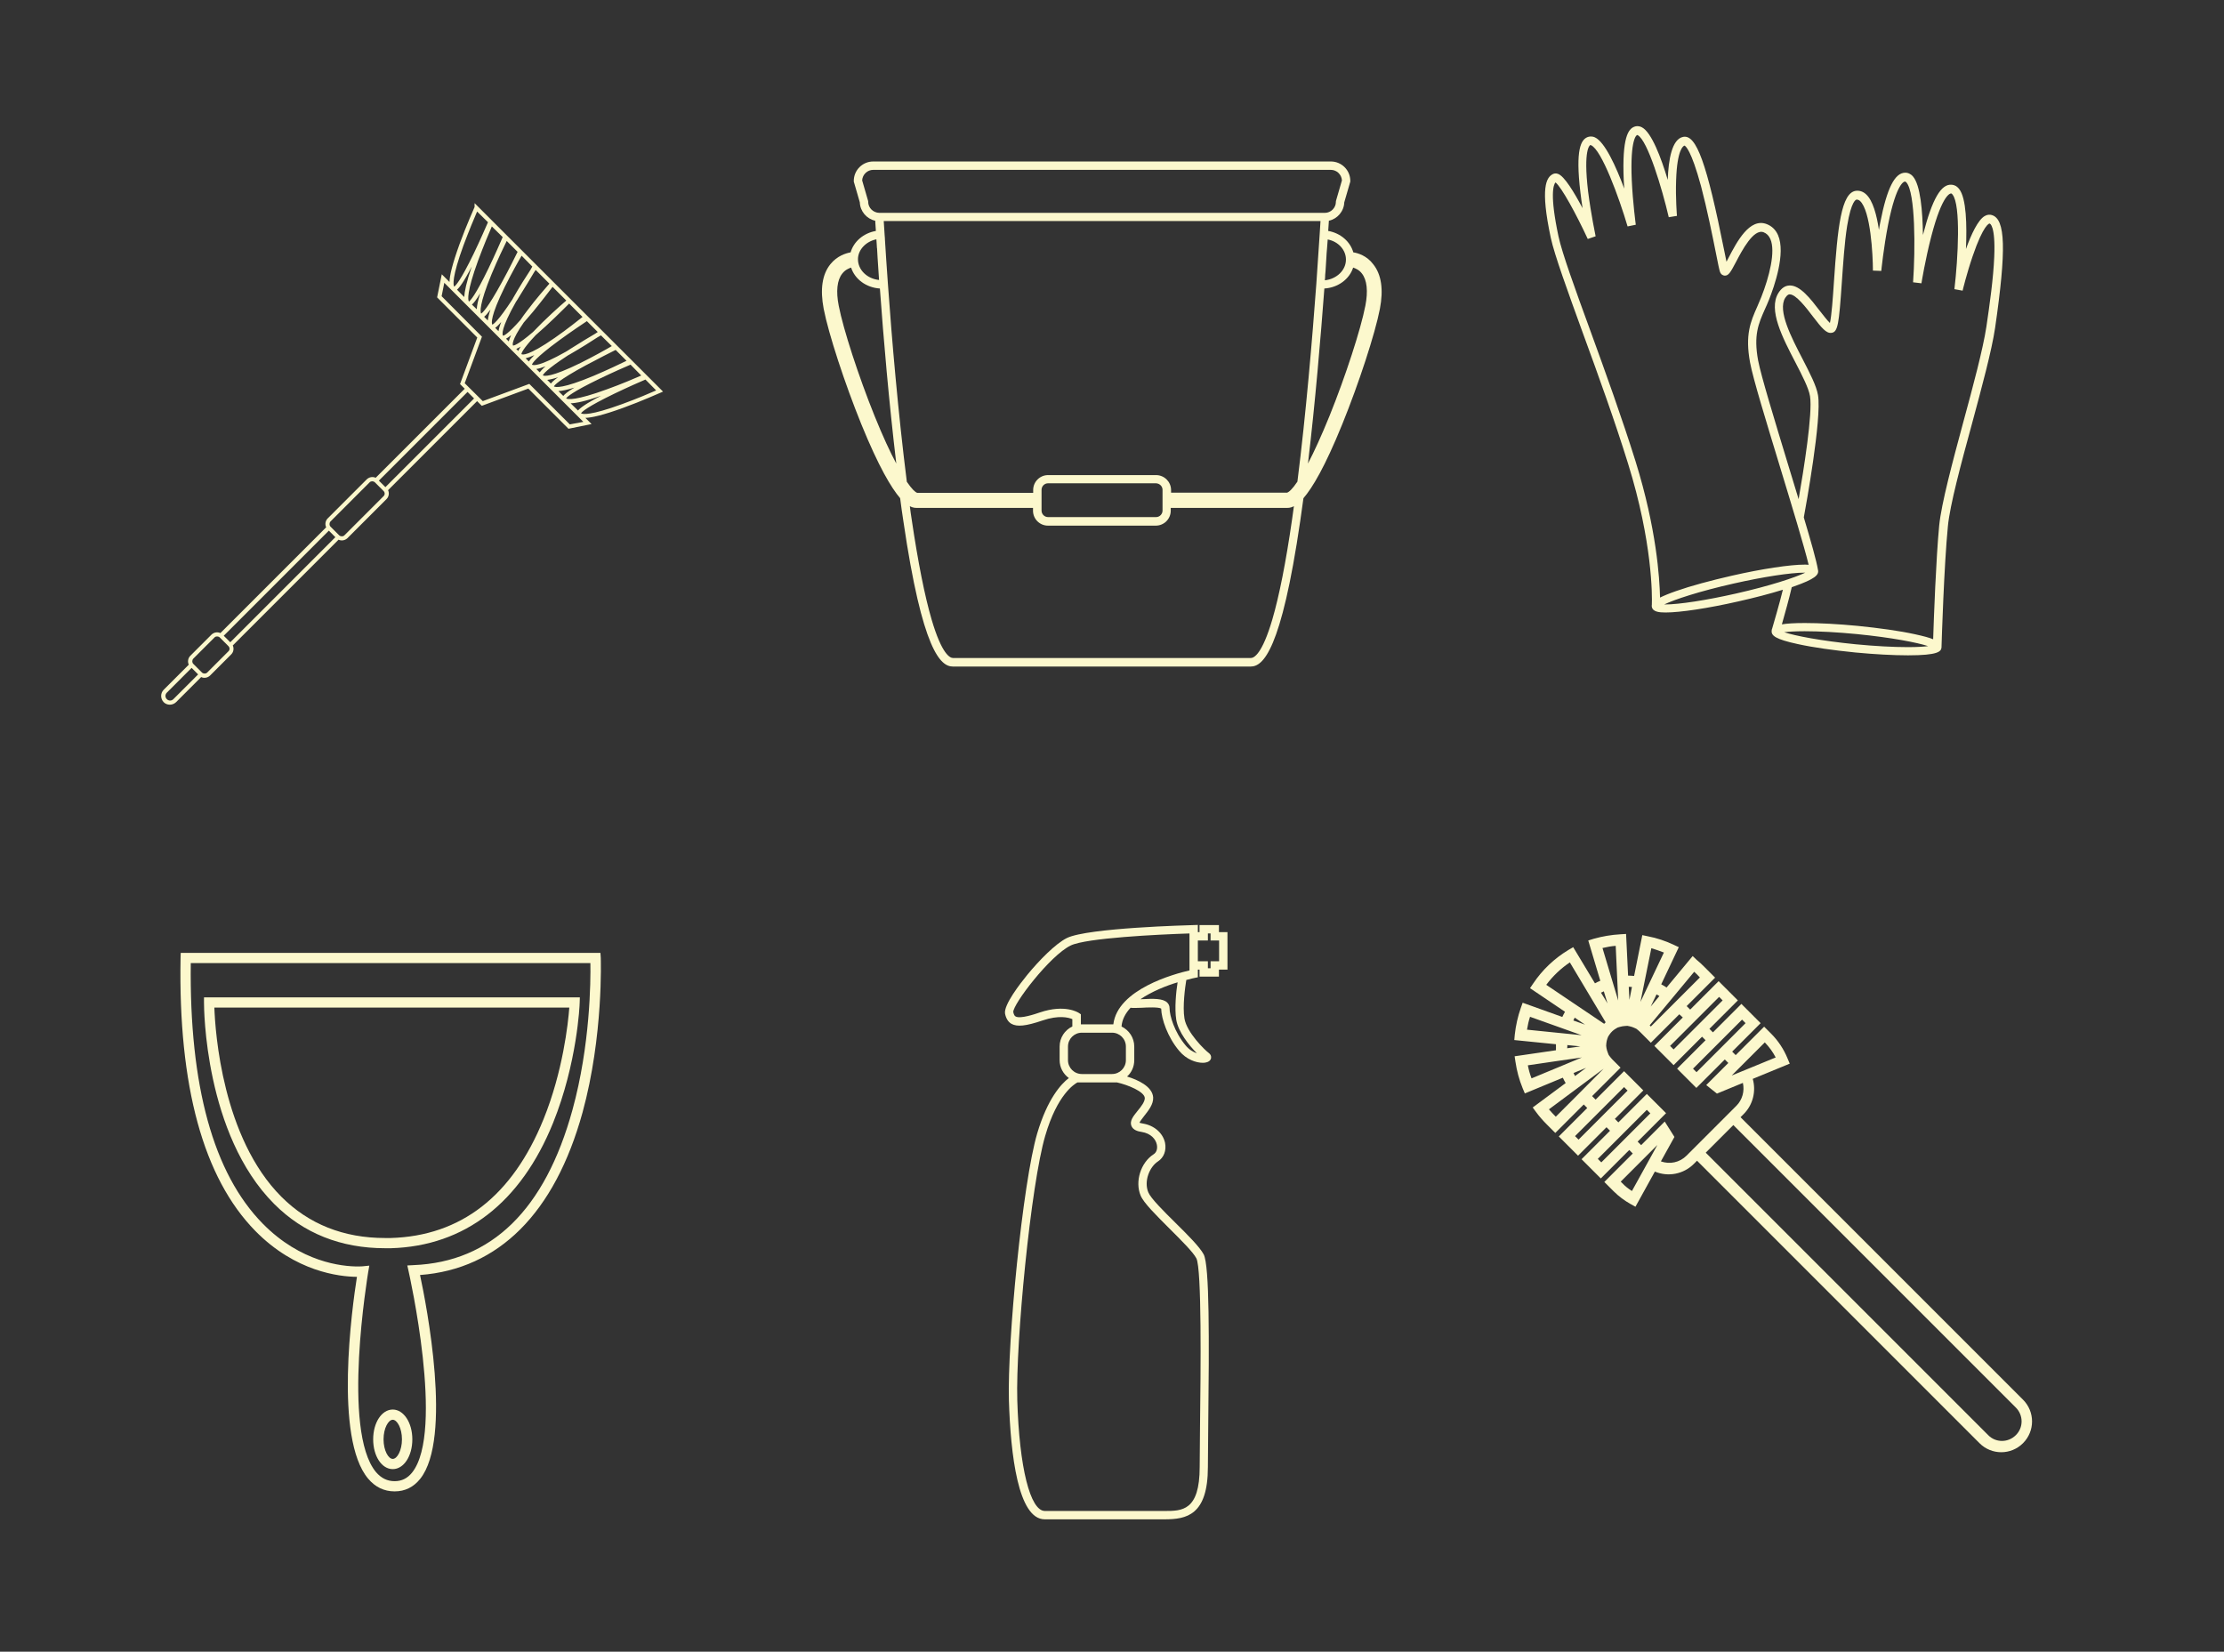 <?xml version="1.0" encoding="utf-8"?>
<!-- Generator: Adobe Illustrator 21.1.0, SVG Export Plug-In . SVG Version: 6.00 Build 0)  -->
<svg version="1.1" id="Layer_1" xmlns="http://www.w3.org/2000/svg" xmlns:xlink="http://www.w3.org/1999/xlink" x="0px" y="0px"
	 viewBox="0 0 1329 987" style="enable-background:new 0 0 1329 987;" xml:space="preserve">
<rect x="0" y="0" width="1329" height="987" fill="#333333" stroke="none"/>
<style type="text/css">
	.st0{fill:#FCF8CD;}
</style>
<g>
	<path class="st0" d="M121.9,599c0,3.2,0.3,78.8,42,120.5c17.5,17.5,39.8,26.4,66.3,26.4c1.1,0,2.3,0,3.4,0
		c44.1-1.3,77.6-27.2,96.9-74.9c14.4-35.7,15.9-70.4,15.9-71.8l0.1-3.2H121.9L121.9,599z M340.2,602.1c-0.7,9.4-3.8,38.1-15.4,66.7
		c-18.6,45.9-49.4,69.8-91.4,71c-1.1,0-2.2,0-3.3,0c-24.8,0-45.6-8.3-61.9-24.6c-35.3-35.3-39.6-98.5-40.1-113.1H340.2z"/>
	<path class="st0" d="M234.7,842.3c-6.6,0-11.7,7.8-11.7,17.8c0,10,5.1,17.8,11.7,17.8c6.6,0,11.7-7.8,11.7-17.8
		C246.4,850.1,241.2,842.3,234.7,842.3z M234.7,871.8c-2.6,0-5.5-5-5.5-11.7c0-6.7,2.9-11.7,5.5-11.7c2.6,0,5.5,5,5.5,11.7
		C240.2,866.8,237.3,871.8,234.7,871.8z"/>
	<path class="st0" d="M358.8,569.4H108l-0.1,3c-1.4,76.6,13.6,131.5,44.7,163.2c23.9,24.3,50,27.3,60.7,27.4
		c-2.9,18.3-13.7,96.5,6.7,120.6c4.2,5,9.5,7.6,15.8,7.6c6.2,0,11.3-2.5,15.3-7.5c19.3-24.2,3.8-103.7-0.1-121.8
		c47-3.5,80.5-37,97.1-97.1c12.6-46,10.9-92,10.9-92.5L358.8,569.4z M342.1,663.2c-16.4,59.7-48.4,90.9-95,92.8l-3.7,0.2l0.8,3.6
		c0.2,1,21.6,95.6,2.1,120.1c-2.8,3.5-6.2,5.2-10.5,5.2c-4.4,0-8-1.8-11.1-5.4C204,855,219.9,761.3,220,760.3l0.7-4l-4,0.4
		c0,0-1,0.1-2.8,0.1c-9.6,0-34.2-2.5-56.9-25.6c-29.5-30-43.9-82.4-43-155.7h238.8C353,586.3,352.7,624.7,342.1,663.2z"/>
</g>
<path class="st0" d="M721.8,876.6c0-5.7,0.1-14.1,0.2-23.9c0.6-52.4,0.8-96.3-2.7-103.1c-2.4-4.5-9.5-11.6-17-19
	c-6.9-6.8-14.7-14.6-16.1-18.1c-2.8-6.7,0.8-15.3,5.8-18.5c3.5-2.3,5.1-6.5,4.2-11.1c-1.3-5.9-6.5-10.4-13.2-11.5
	c-1.1-0.2-1.8-0.4-2.1-0.5c0.4-0.9,1.8-2.7,2.8-4c2.6-3.3,5.6-7,5.4-11.1c-0.4-6.6-9.3-10.6-15.6-12.5c2.7-2.4,4.3-5.9,4.3-9.8v-8.1
	c0-5.3-3.1-9.8-7.6-12c0.3-4.2,2.4-8,5.4-11.2c1.4,0.2,3.5,0.1,6.7,0c3-0.2,10.1-0.5,11.6,0.5c0.1,6.1,3.8,17,10.7,25.2
	c4.4,5.3,10.2,7.2,14.2,7.2c0.8,0,1.6-0.1,2.2-0.3c2-0.5,2.6-1.8,2.7-2.5c0.2-1.2-0.3-2.3-1.4-3.1c-2.2-1.6-13.1-12.1-14.5-20.6
	c-1.2-7.2,0.4-18.8,1.1-23c2.9-0.8,4.8-1.2,4.9-1.2l2-0.4v-4.6h1v4.2h11.6v-4.2h5.1V557h-5.1v-4.2h-11.6v4.2h-1v-4.3l-2.6,0.1
	c-2.6,0.1-63,1.6-75.6,7.7c-6.9,3.4-16.8,13.6-23.7,22c-4.3,5.3-14.3,18.1-13.3,23.3c0.6,2.9,1.9,4.9,3.8,6c3.4,1.9,8.6,1.4,18.6-2
	c9.7-3.3,15.5-1.8,17.8-0.8v4.4c-4.5,2.1-7.6,6.7-7.6,12v8.1c0,4.4,2.2,8.3,5.5,10.7c-4.7,3.6-12.8,12.5-18.9,33.1
	c-8.7,29.6-17.9,124.5-16.9,159.6c1,32.4,5.5,71,21.4,71h71.6C709,907.9,721.8,905.5,721.8,876.6z M702.9,609.4
	c1.2,7.3,7.7,15.3,12.3,20c-2.1-0.7-4.6-2.1-6.8-4.8c-6.6-7.9-9.5-17.7-9.5-22.2c0-1.3-0.5-2.4-1.4-3.3c-2.6-2.5-8-2.4-15.5-2
	c-0.2,0-0.3,0-0.5,0c6.9-4.7,15.5-8.1,22.2-10.1C702.8,592.6,701.8,602.5,702.9,609.4z M721.8,562v-4.2h1.6v4.2h5.1v12.4h-5.1v4.2
	h-1.6v-4.2h-6V562H721.8z M644.7,605.3c-0.3-0.2-8.2-5.4-23.3-0.3c-2.9,1-11.8,4-14.5,2.4c-0.5-0.3-1-0.8-1.4-2.6
	c-0.3-4.6,21.9-33.8,34.3-39.8c9.2-4.5,52.2-6.6,71-7.2v21.5v0.6c-8.9,2-43,11.2-45.5,32.2c-0.3,0-0.5,0-0.8,0h-18
	c-0.2,0-0.4,0-0.6,0v-6L644.7,605.3z M638.2,625.4c0-4.6,3.7-8.3,8.3-8.3h18c4.6,0,8.3,3.7,8.3,8.3v8.1c0,4.6-3.7,8.3-8.3,8.3h-18
	c-4.6,0-8.3-3.7-8.3-8.3V625.4z M607.9,836.7c-1-34.8,8.1-128.8,16.7-158c7.2-24.7,17.4-30.9,19.3-31.9h2.6h18h2.9
	c6.7,1.5,16.4,5.5,16.7,9.3c0.1,2.2-2.3,5.3-4.3,7.7c-2.5,3.1-4.9,6-3.7,9c1,2.5,3.9,3.3,6.1,3.6c5.7,0.9,8.5,4.5,9.1,7.6
	c0.5,2.5-0.2,4.7-2,5.8c-7.6,4.9-11.2,16.2-7.7,24.6c1.8,4.4,9.3,11.8,17.2,19.7c6.9,6.9,14.1,14,16.1,17.8
	c3.3,6.2,2.6,67.7,2.2,100.7c-0.1,9.8-0.2,18.2-0.2,24c0,26.3-10.6,26.3-20.9,26.3h-71.6C615.6,902.9,609.1,876.9,607.9,836.7z"/>
<path class="st0" d="M1190.2,128.5c-1-0.3-2.5-0.4-4.2,0.6c-4,2.3-8,10.8-11.2,19.7c0.6-14.2,0.3-30.4-4.1-35.9
	c-1.5-1.9-3.1-2.4-4.3-2.5c-6.4-0.7-11.7,8.4-17.1,29.3c-0.1,0.3-0.2,0.6-0.2,0.9c-0.2-14.5-1.5-30.1-6-35.2
	c-1.5-1.7-3.2-2.2-4.3-2.2c-0.1,0-0.2,0-0.3,0c-6.2,0-10.9,9.2-14.9,29.7c-0.3,1.5-0.6,3-0.8,4.5c-1.3-8.8-3.6-17.6-7.7-21.3
	c-1.7-1.6-3.8-2.3-5.9-2.1c-9,0.9-11.1,22.1-13.3,54.5c-0.6,9.2-1.4,20.4-2.4,24.5c-1.6-1.5-4-4.7-6-7.2
	c-5.6-7.3-11.9-15.5-18.2-15.2c-2.6,0.1-4.8,1.6-6.6,4.5c-6.2,10,2.5,26.7,10.2,41.5c4.1,7.9,7.9,15.3,8.7,20.1
	c1.7,10.2-3.8,44.3-6.8,61.6c-2-6.6-4.1-13.6-6.3-20.7c-7.9-26-16.1-52.8-17.9-62.2c-2.8-15.2,0.2-21.9,4-30.5
	c0.8-1.8,1.7-3.7,2.5-5.8c3.2-8,10.1-27.8,5.4-38.6c-1.4-3.2-3.7-5.4-6.8-6.6c-10.2-3.9-17.8,10.6-22.8,20.2
	c-0.4,0.7-0.8,1.5-1.2,2.3c-0.4-1.8-0.8-4-1.3-6.4c-10.5-52.6-16.7-69.8-24.6-68.2c-6.7,1.3-8.8,13.6-9.2,25.7
	c-4-13.4-9.7-28.4-15.4-31.4c-1.9-1-3.5-0.8-4.5-0.4c-3.6,1.3-7.5,6.2-6.4,32c0.1,1.7,0.2,3.3,0.3,5c-4.9-13.2-11.6-27.9-17.5-30.6
	c-2-0.9-3.6-0.5-4.6-0.1c-3.6,1.6-7.2,6.9-4.1,32.9c0.4,3.2,0.8,6.5,1.3,9.5c-5.1-9.6-10.9-19.2-14.7-20.5c-1.3-0.5-2.3-0.2-3,0.1
	c-4,2-7.7,8.1-1.3,38.1c2.2,10.2,10.1,31.9,19.2,57c9,24.6,19.1,52.5,27,78c14.6,46.9,14.4,79,14.2,84.2c-0.1,0.5-0.1,1,0,1.4
	c0.6,2.9,4.3,3.3,8.2,3.3c8.7,0,25.4-2.5,43.4-6.6c9.8-2.2,19-4.6,26.7-7c-2,8.2-5.5,20.1-6.4,23.2c-0.2,0.4-0.3,0.8-0.3,1.3
	c-0.3,2.9,2.2,5.1,15.7,8c9.1,2,21.3,3.7,34.3,5c11.5,1.1,22.7,1.7,31.5,1.7c18.1,0,19.8-2.3,20-4.8c0-0.1,0-0.3,0-0.4
	c0.1-3.6,1.5-48.6,3.8-71.9c1.2-12.7,7.9-37.5,14.4-61.3c5.8-21.5,11.8-43.7,13.8-57.2C1199,149.1,1198.5,130.8,1190.2,128.5z
	 M977.4,275.8c-8-25.6-18.1-53.6-27.1-78.3c-9.1-24.9-16.9-46.4-19-56.3c-5.3-24.8-3-30.8-1.8-32.2c3.5,2.6,12.5,19.1,19.3,33.8
	l4.7-1.6c0-0.1-2.8-13.3-4.5-26.8c-3-25.4,1.1-27.6,1.3-27.7c0,0,0.2-0.1,0.5,0.1c6.3,2.8,16.7,31.2,21.8,48.5l4.9-1
	c0-0.1-1.8-13.3-2.4-26.6c-1.1-25.1,3-27,3.2-27c0.1,0,0.3,0,0.4,0.1c5.9,3.2,14.5,31.8,18.5,49l4.9-0.8c0-0.1-0.9-10.7-0.5-21.3
	c0.6-18.5,4.3-20.5,5-20.7c0.6,0.2,4,2.5,9.9,24.3c3.6,13.6,6.8,29.5,8.9,40c1.3,6.7,2,9.9,2.4,11.1c0.7,2,2.2,2.2,2.7,2.3
	c2.5,0.2,3.7-2.2,6.8-8c3.7-7.1,10.6-20.2,16.6-17.9c1.8,0.7,3.1,2,4,4c3.3,7.4-0.7,22.8-5.4,34.7c-0.8,2-1.6,3.9-2.4,5.7
	c-4,9-7.4,16.8-4.3,33.5c1.8,9.7,9.7,35.4,18,62.7c7,23,14.2,46.6,17,58.1c-0.8-0.1-1.6-0.1-2.4-0.1c-8.7,0-25.4,2.5-43.4,6.6
	c-12.7,2.9-24.6,6.1-33.4,9.2c-4.3,1.5-7.4,2.8-9.6,3.9C991.7,345.2,989.9,316.1,977.4,275.8z M1037.3,354.7
	c-17.7,4-33.9,6.5-42.3,6.5c-0.2,0-0.4,0-0.5,0c6-2.9,20.7-7.8,41.5-12.5c17.7-4,33.9-6.5,42.3-6.5c0.2,0,0.4,0,0.5,0
	C1072.7,345.1,1058.1,350,1037.3,354.7z M1140,386.7c-8.7,0-19.7-0.6-31.1-1.7c-21.2-2.1-36.3-5.1-42.7-7.2
	c2.3-0.3,6.1-0.6,12.2-0.6c8.7,0,19.7,0.6,31.1,1.7c21.2,2.1,36.3,5.1,42.7,7.2C1150,386.4,1146.2,386.7,1140,386.7z M1191.7,153.5
	c-0.5,12.7-2.8,29-4.7,41.8c-2,13.2-7.9,35.3-13.7,56.6c-6.5,24.1-13.2,49-14.5,62.2c-1.9,19.9-3.2,55.2-3.6,67.9
	c-2.4-1-5.9-1.9-10.9-3c-9.1-2-21.3-3.7-34.3-5c-11.5-1.1-22.7-1.7-31.5-1.7c-6.4,0-10.7,0.3-13.7,0.8c1.7-6,4.5-16,5.9-22.2
	c0.4-0.1,0.8-0.3,1.1-0.4c12.9-4.5,15.2-7,14.6-9.8c-0.9-5.5-4.2-17.1-8.5-31.5c1.2-6.5,10.8-59,8.5-73c-0.9-5.6-5-13.4-9.2-21.6
	c-6.7-12.9-15.1-29-10.4-36.6c1.3-2,2.2-2.1,2.6-2.1c0,0,0.1,0,0.1,0c3.7,0,9.8,7.9,13.8,13.2c5.3,6.9,8,10.2,11.1,9.8
	c3.9-0.4,4.5-5.3,6.2-29.8c0.8-11.3,1.6-24.1,3.2-34.1c2.5-15.3,5.4-15.7,5.6-15.7c0.5,0,1.2,0,2.1,0.8c6.3,5.8,7.7,32,7.7,41.6
	l5,0.2c0-0.1,1.4-14.1,4.1-27.8c5.1-25.6,9.9-25.7,10.1-25.6c0.2,0,0.5,0.2,0.8,0.5c5.4,6.1,5.4,39.9,4,59.7l5,0.6
	c0-0.1,2.3-14.3,5.9-28.1c6.7-25.8,11.6-25.6,11.8-25.6c0.1,0,0.4,0,0.9,0.7c5,6.3,3.3,38,1.1,56.5l4.9,0.9c0-0.1,2.5-10.4,6-20.6
	c6.5-19.1,10-19.5,10-19.5C1189.2,133.4,1192.5,134.9,1191.7,153.5z"/>
<path class="st0" d="M808.7,150.8c-1.8-6.4-7.6-11.5-15-12.8c0.2-2.7,0.3-4.7,0.4-6.1c5.1-1.1,9-5.6,9.2-11l3.6-12.4v-0.4
	c0-6.4-5.2-11.6-11.6-11.6H521.8c-6.4,0-11.6,5.2-11.6,11.6v0.4l3.6,12.4c0.2,5.4,4.1,9.9,9.2,11c0.1,1.4,0.2,3.5,0.4,6.1
	c-7.4,1.3-13.2,6.3-15.1,12.8c-2.7,0.5-8,2-12.1,7.1c-4.9,6.1-6.2,15-4,26.6c2.9,15,12.6,44.6,22.5,69c10.4,25.5,17.9,38,23.2,44.2
	c0.6,4.6,1.2,9.1,1.9,13.5c11.4,78.1,22.4,87.1,29.6,87.1h178c7.2,0,18.2-9,29.6-87.1c0.6-4.4,1.3-8.9,1.9-13.5
	c5.3-6.1,12.8-18.6,23.2-44.2c9.9-24.4,19.6-54,22.5-69c2.2-11.5,0.9-20.5-4-26.6C816.8,152.8,811.4,151.2,808.7,150.8z
	 M804.3,155.1c0,6.4-5.5,11.6-12.6,12.4c0.1-1.1,0.2-2.2,0.2-3.3c0.1-0.7,0.1-1.5,0.2-2.2c0.1-2.1,0.3-4.3,0.4-6.4
	c0-0.5,0.1-1.1,0.1-1.6c0.1-1.9,0.2-3.7,0.4-5.6c0.1-0.9,0.1-1.8,0.2-2.6c0.1-0.9,0.1-1.8,0.2-2.7
	C799.7,144.3,804.3,149.3,804.3,155.1z M690.8,283.9h-64.5c-4.9,0-8.9,4-8.9,8.9v1.7h-69.3c-1.1-0.3-3.2-2.2-6.2-6.6
	c-5.2-41.1-9-85.7-11.3-118.1c-0.8-11-1.4-20.3-1.8-26.9c0-0.1,0-0.2,0-0.4c-0.1-0.9-0.1-1.7-0.2-2.5l0-0.1c-0.2-3.4-0.4-6-0.5-7.8
	h261c-0.1,1.8-0.3,4.5-0.5,7.9c-0.6,9.5-1.3,19.5-2,29.7c-2.4,32.4-6.1,77-11.3,118.1c-3,4.5-5.1,6.3-6.2,6.6h-69.3v-1.7
	C699.7,287.8,695.7,283.9,690.8,283.9z M694.7,292.7v12.4c0,2.1-1.7,3.9-3.9,3.9h-64.5c-2.1,0-3.9-1.7-3.9-3.9v-12.4
	c0-2.1,1.7-3.9,3.9-3.9h64.5C693,288.9,694.7,290.6,694.7,292.7z M518.8,120.6v-0.4l-3.6-12.4c0.2-3.5,3.1-6.3,6.6-6.3h273.5
	c3.5,0,6.4,2.8,6.6,6.3l-3.6,12.4v0.4c0,3.6-3,6.6-6.6,6.6H525.4C521.8,127.1,518.8,124.2,518.8,120.6z M523.7,143
	c0.1,0.9,0.1,1.9,0.2,2.9c0,0.5,0.1,1.1,0.1,1.7c0,0.3,0,0.5,0.1,0.8c0.1,1.6,0.2,3.4,0.3,5.2c0,0,0,0.1,0,0.1
	c0.3,4.1,0.6,8.7,0.9,13.6c-7.1-0.7-12.6-6-12.6-12.4C512.7,149.3,517.4,144.3,523.7,143z M522.6,248.5
	c-9.5-23.5-18.7-51.8-21.4-65.8c-1.7-8.6-1-15.3,2.1-19.2c1.7-2.2,3.8-3.1,5.3-3.6c2.2,6.9,9,12,17.2,12.5
	c2.1,29.2,5.4,67.7,9.8,104.6C531.9,270.1,527.6,260.9,522.6,248.5z M760.3,370.2c-6.1,20.8-11,23-12.8,23h-178
	c-1.8,0-6.7-2.2-12.8-23c-4.1-14-8.1-34.1-11.9-59.8c-0.4-2.6-0.8-5.2-1.1-7.9c1.9,1,3.3,1,4.2,1h69.4v1.7c0,4.9,4,8.9,8.9,8.9h64.5
	c4.9,0,8.9-4,8.9-8.9v-1.7h69.4c0.9,0,2.3,0,4.2-1c-0.4,2.7-0.7,5.3-1.1,7.9C768.4,336.1,764.4,356.2,760.3,370.2z M815.9,182.7
	c-2.7,14-11.9,42.3-21.4,65.8c-5,12.3-9.3,21.6-12.9,28.5c4.4-36.9,7.6-75.4,9.8-104.6c8.2-0.5,15-5.6,17.2-12.5
	c1.5,0.5,3.6,1.4,5.2,3.5C816.9,167.3,817.6,174,815.9,182.7z"/>
<path class="st0" d="M1011.5,571.3l-15.6,18.8c-1-0.7-2.1-1.3-3.2-1.9l10.5-22.2l-3-1.4c-4.9-2.3-10.1-4.1-15.5-5.1l-3.3-0.7
	l-4.9,24.4c-1.2-0.1-2.4-0.2-3.6-0.2l-1.2-24.9l-3.3,0.2c-5.4,0.3-10.8,1.2-16.1,2.7l-3.2,1l7.2,24.1c-1.1,0.4-2.1,0.9-3.2,1.5
	l-13-21.6l-2.9,1.7c-8.3,5-15.6,11.9-21,20l-1.9,2.8l20.9,14.1c-0.6,1-1.1,2.1-1.6,3.1l-23.7-8.5l-1.1,3.1c-1.8,5.1-3,10.5-3.6,15.9
	l-0.3,3.3l24.9,2.5c0,1.2,0,2.4,0,3.6l-24.7,3.6l0.5,3.3c0.8,5.4,2.2,10.7,4.3,15.8l1.3,3.1l22.7-9.4c0.5,1.1,1.1,2.2,1.7,3.2
	l-19.7,14.6l2,2.7c1.9,2.6,4.1,5.1,6.4,7.4l5.1,5.1l17-17l2.1,2.1l-17,17l11.5,11.5l17-17l2.1,2.1l-17,17l11.5,11.5l17-17l2.1,2.1
	l-17,17l5.6,5.6c3,3,6.4,5.5,10.1,7.6l2.9,1.6l11.6-21c7.9,3.3,17.1,1.6,23.3-4.6l1.9-1.9l168.8,168.8c7.2,7.2,18.8,7.2,26,0
	c7.2-7.2,7.2-18.8,0-26l-168.8-168.8l1.9-1.9c5.5-5.5,7.5-13.6,5.4-21l22.1-9.1l-1.3-3.1c-2.3-5.6-5.6-10.6-9.9-14.9l-4.1-4.1
	l-17,17l-2.1-2.1l17-17l-11.5-11.5l-17,17l-2.1-2.1l17-17l-11.5-11.5l-17,17l-2.1-2.1l17-17l-6.6-6.6c-1.5-1.5-3-2.9-4.5-4.1
	L1011.5,571.3z M991.6,595.2l-5.2,6.3l3.5-7.3C990.5,594.5,991,594.9,991.6,595.2z M994.3,569.2l-7.6,16l0,0l-6.4,13.5l6.5-32.1
	C989.3,567.4,991.8,568.2,994.3,569.2z M973.7,597.5l-0.4-7.8c0.6,0,1.3,0,1.9,0.1L973.7,597.5z M957.6,566.5
	c2.6-0.6,5.2-1.1,7.9-1.3l1.5,32.7l-4.2-14l0,0L957.6,566.5z M956.7,593.2c0.6-0.3,1.1-0.5,1.7-0.8l2.2,7.2l-2.1-3.5L956.7,593.2z
	 M938.1,575.1l21.4,35.8c-0.3,0.3-0.6,0.5-0.8,0.8c0,0-0.1,0.1-0.1,0.1l-34.6-23.3C927.9,583.3,932.7,578.7,938.1,575.1z M941,608.1
	l6.2,4.2l-7-2.5C940.5,609.2,940.7,608.6,941,608.1z M914.3,607.6l17.1,6.1l0,0l13.7,4.9l-32.6-3.3
	C912.9,612.7,913.5,610.1,914.3,607.6z M936.6,624.5l7.8,0.8l-0.7,0.1l-7.2,1C936.6,625.8,936.6,625.1,936.6,624.5z M913,636.6
	l17.7-2.6l0,0l14.6-2.1l-13.7,5.7l0,0l-16.4,6.8C914.2,641.8,913.5,639.2,913,636.6z M940.3,641.2l7.5-3.1l-1.2,0.9l-5.4,4
	C940.9,642.4,940.6,641.8,940.3,641.2z M929.7,667.3l-0.4-0.4c-1.3-1.3-2.5-2.6-3.7-4l32.7-24.3L942,655L929.7,667.3z M943.3,681
	l-2.1-2.1l12.3-12.3l17-17l2.1,2.1l-17,17L943.3,681z M956.9,694.6l-2.1-2.1l12.3-12.3l17-17l2.1,2.1l-17,17L956.9,694.6z
	 M969.4,707l-0.9-0.9l12.3-12.3l9.6-9.6l-6.9,12.5l0,0l-8.3,15C973.1,710.4,971.1,708.8,969.4,707z M1204.6,841.1
	c4.6,4.6,4.6,12,0,16.5c-4.6,4.6-12,4.6-16.5,0l-168.8-168.8l16.5-16.5L1204.6,841.1z M1054.6,622.9c2.6,2.7,4.8,5.7,6.5,9
	l-26.3,10.8l7.5-7.5L1054.6,622.9z M1041,609.3l2.1,2.1l-12.3,12.3l-17,17l-2.1-2.1l17-17L1041,609.3z M1027.3,595.7l2.1,2.1
	l-12.3,12.3l-17,17L998,625l17-17L1027.3,595.7z M1005.6,608l-17,17l11.5,11.5l17-17l2.1,2.1l-17,17l11.5,11.5l17-17l2.1,2.1
	l-13.2,13.2l6.4,5.1l15.5-6.4c1.1,4.9-0.3,10.1-3.9,13.7l-1.9,1.9l-26,26l-1.9,1.9c-4.1,4.1-10,5.3-15.3,3.4l8.1-14.6l-5.8-9.2
	l-14.1,14.1l-2.1-2.1l17-17l-11.5-11.5l-17,17l-2.1-2.1l17-17l-11.5-11.5l-17,17l-2.1-2.1l17-17l-5.1-5.1c-0.4-0.4-0.8-0.9-1.1-1.3
	l-0.9-1.2l-0.5-1.3c-0.4-0.9-0.6-1.8-0.8-2.7l-0.2-1.5l0.1-1.4c0.1-1,0.3-1.9,0.6-2.8l0.5-1.3l0.8-1.2c0.9-1.4,2.3-2.7,3.7-3.5
	l1.2-0.7l1.4-0.4c0.9-0.3,1.9-0.4,2.9-0.5l1.5-0.1l1.4,0.3c0.9,0.2,1.9,0.5,2.7,0.9l1.3,0.6l1.1,0.9c0.3,0.3,0.6,0.5,0.9,0.8
	l6.6,6.6l17-17L1005.6,608z M1015.8,584.1l-12.3,12.3l-17,17l-0.7-0.7l26.6-32c0.5,0.5,1.1,1,1.6,1.5L1015.8,584.1z"/>
<path class="st0" d="M283.6,123.7c0,0.1-4.9,10.9-9,22.2c-4.4,12.2-5.9,18.8-6,22.6l-4.6-4.6l-2.8,13.8l24,24l-10.3,27.8l2.8,2.8
	l-53.2,53.2c-1.7-0.8-3.8-0.5-5.3,0.9l-23.4,23.4c-1.4,1.4-1.7,3.6-0.9,5.3l-63.2,63.2c-1.7-0.8-3.8-0.5-5.3,0.9l-12.7,12.7
	c-1.4,1.4-1.7,3.6-0.9,5.3l-15,15c-2,2-2,5.3,0,7.4c2,2,5.3,2,7.4,0l15-15c1.7,0.8,3.8,0.5,5.3-0.9l12.7-12.7
	c1.4-1.4,1.7-3.6,0.9-5.3l63.2-63.2c1.7,0.8,3.8,0.5,5.3-0.9l23.4-23.4c1.4-1.4,1.7-3.6,0.9-5.3l53.2-53.2l2.8,2.8l27.8-10.3l24,24
	l13.8-2.8l-3.7-3.7c3.8-0.1,10.5-1.6,22.6-6c11.3-4.1,22.1-9,22.2-9l1.6-0.7l-8.9-8.9l-1.3-1.3l-7.7-7.7l-1.2-1.2l-7.8-7.8l-1.2-1.2
	l-7.4-7.4l-1.6-1.6l-7.7-7.7l-0.8-0.8l-9.2-9.2l-1.7-1.7l-8.6-8.6l-1.7-1.7l-8.7-8.7l-1.6-1.6l-7.4-7.4l-1.2-1.2l-7.8-7.8l-1.2-1.2
	l-7.7-7.7l-1.3-1.3l-8.9-8.9L283.6,123.7z M318.5,198.4c-9.2,7.9-11.5,8.1-11.9,8.1c-0.3-0.4-1.2-2.9,6.4-13.8
	c1.6-1.8,3.4-3.9,5.5-6.4c5.1-6.2,9.8-12.4,11.7-14.9l8.2,8.2C334.5,182.9,325.5,191,318.5,198.4z M311.2,207.1
	c-0.7,1-1.2,1.8-1.5,2.6l-1.2-1.2C309.3,208.2,310.2,207.7,311.2,207.1z M304,204l-1.6-1.6c0.7-0.4,1.7-1,3-2.1
	C304.7,201.8,304.3,203,304,204z M133.7,379.9l62.8-62.8l3.9,3.9l-62.8,62.8L133.7,379.9z M99.7,417.8c-1.1-1.1-1.1-2.8,0-3.9
	l14.8-14.8l3.9,3.9l-14.8,14.8C102.5,418.9,100.8,418.9,99.7,417.8z M136.5,389.2l-12.7,12.7c-0.8,0.8-2.2,0.8-3.1,0l-5.2-5.2
	c-0.8-0.8-0.8-2.2,0-3.1l12.7-12.7c0.8-0.8,2.2-0.8,3.1,0l5.2,5.2C137.4,387,137.4,388.4,136.5,389.2z M229.2,296.5l-23.4,23.4
	c-0.8,0.8-2.2,0.8-3.1,0l-5.2-5.2c-0.8-0.8-0.8-2.2,0-3.1l23.4-23.4c0.8-0.8,2.2-0.8,3.1,0l5.2,5.2
	C230.1,294.3,230.1,295.7,229.2,296.5z M230.3,291.1l-3.9-3.9l53-53l3.9,3.9L230.3,291.1z M340.5,253.6l-24.2-24.2l-27.8,10.3
	L277.7,229l10.3-27.8L263.9,177l1.6-8l83.1,83.1L340.5,253.6z M273.1,173.1c1.4-1.2,4-4.5,8.8-13.8c-3.2,9.4-4.3,14.9-4.5,18.2
	L273.1,173.1z M282,182c1-0.8,2.5-2.6,5-6.8c-1.4,4.4-2,7.4-2.1,9.6L282,182z M289.3,189.3c0.8-0.6,2-1.9,3.8-4.3
	c-1,2.8-1.4,4.9-1.6,6.5L289.3,189.3z M295.9,195.9c0.8-0.5,1.9-1.5,3.6-3.5c-0.9,2.3-1.4,4.1-1.6,5.5L295.9,195.9z M314.1,214.1
	c1.3-0.3,3-0.9,5.2-1.9c-1.8,1.8-2.8,3-3.3,3.8L314.1,214.1z M320.5,220.5c1.4-0.2,3.2-0.7,5.5-1.6c-1.9,1.6-2.9,2.8-3.5,3.6
	L320.5,220.5z M327,227c1.6-0.2,3.7-0.6,6.5-1.6c-2.5,1.8-3.7,3-4.3,3.8L327,227z M333.7,233.7c2.1-0.1,5.1-0.7,9.6-2.1
	c-4.1,2.4-5.9,4-6.7,5L333.7,233.7z M341,241c3.3-0.1,8.8-1.2,18.2-4.5c-9.4,4.8-12.6,7.4-13.8,8.8L341,241z M392.1,233.3
	c-3.4,1.5-11.8,5.1-20.4,8.2c-18.9,6.9-23.4,6.1-24.5,5.5c0.5-0.9,3.5-3.8,19.8-11.7c8.1-3.9,16.3-7.5,18.7-8.5L392.1,233.3z
	 M383.2,224.4c-3.4,1.5-11.8,5.1-20.4,8.2c-18.9,6.9-23.4,6.1-24.5,5.5c0.5-0.9,3.5-3.8,19.8-11.7c8.1-3.9,16.3-7.5,18.7-8.5
	L383.2,224.4z M367.9,209.1l6.5,6.5c-3.3,1.6-11.4,5.5-19.7,9c-18.4,7.7-22.7,6.9-23.7,6.3c0.4-0.8,3-3.9,18.9-12.5
	C357.7,214.2,365.5,210.3,367.9,209.1z M365.6,206.8c-3,1.8-10.7,6.1-18.7,10.1c-17.7,8.7-21.7,7.9-22.5,7.4
	c0.2-0.7,2.1-3.5,15.1-12c0.4-0.2,0.8-0.4,1.1-0.6c6.6-3.8,12.9-7.8,16.4-10.1c0.9-0.5,1.6-0.9,2.1-1.2L365.6,206.8z M350.7,191.9
	l6.5,6.5c-0.4,0.3-0.9,0.6-1.5,1c-3.4,2-9.1,5.4-14.9,9.1c-0.9,0.6-1.8,1.2-2.7,1.7c-15.9,9-19.5,8.2-20.2,7.7
	c0.1-0.6,1.6-3.8,16.5-14.7C341.4,198.1,348.3,193.5,350.7,191.9z M331.5,201.9c-16.1,11.2-19.4,10.1-19.9,9.7
	c0-0.4,0.4-2.7,8.5-11.3c7.8-6.7,16.4-15.3,20-18.9l8,8C345.6,191.4,338.7,196.9,331.5,201.9z M328.3,169.5
	c-2.1,2.4-8,9.1-13.4,16.3c-1.5,2-2.8,3.7-3.9,5.4c-7.6,8.6-9.9,9.4-10.4,9.4c-0.5-0.7-1.4-4.1,7.7-20.2c0.6-0.8,1.1-1.7,1.7-2.7
	c3.7-5.8,7.1-11.6,9.1-14.9c0.4-0.6,0.7-1.1,1-1.5L328.3,169.5z M318.1,159.3c-0.3,0.5-0.7,1.2-1.2,2.1c-2.3,3.5-6.4,9.9-10.1,16.4
	c-0.2,0.4-0.4,0.8-0.6,1.1c-8.5,13-11.3,14.8-12,15.1c-0.5-0.8-1.3-4.8,7.4-22.5c4-8,8.3-15.7,10.1-18.7L318.1,159.3z M309.3,150.5
	c-1.2,2.4-5,10.2-9.3,18c-8.7,15.9-11.7,18.5-12.5,18.9c-0.5-0.9-1.3-5.3,6.3-23.7c3.5-8.4,7.4-16.5,9-19.7L309.3,150.5z
	 M300.4,141.7c-1.1,2.5-4.6,10.6-8.5,18.7c-7.9,16.3-10.8,19.2-11.7,19.8c-0.6-1-1.4-5.6,5.5-24.5c3.2-8.6,6.7-17,8.2-20.4
	L300.4,141.7z M291.6,132.8c-1.1,2.5-4.6,10.6-8.5,18.7c-7.9,16.3-10.8,19.2-11.7,19.8c-0.6-1-1.4-5.6,5.5-24.5
	c3.2-8.6,6.7-17,8.2-20.4L291.6,132.8z"/>
</svg>

